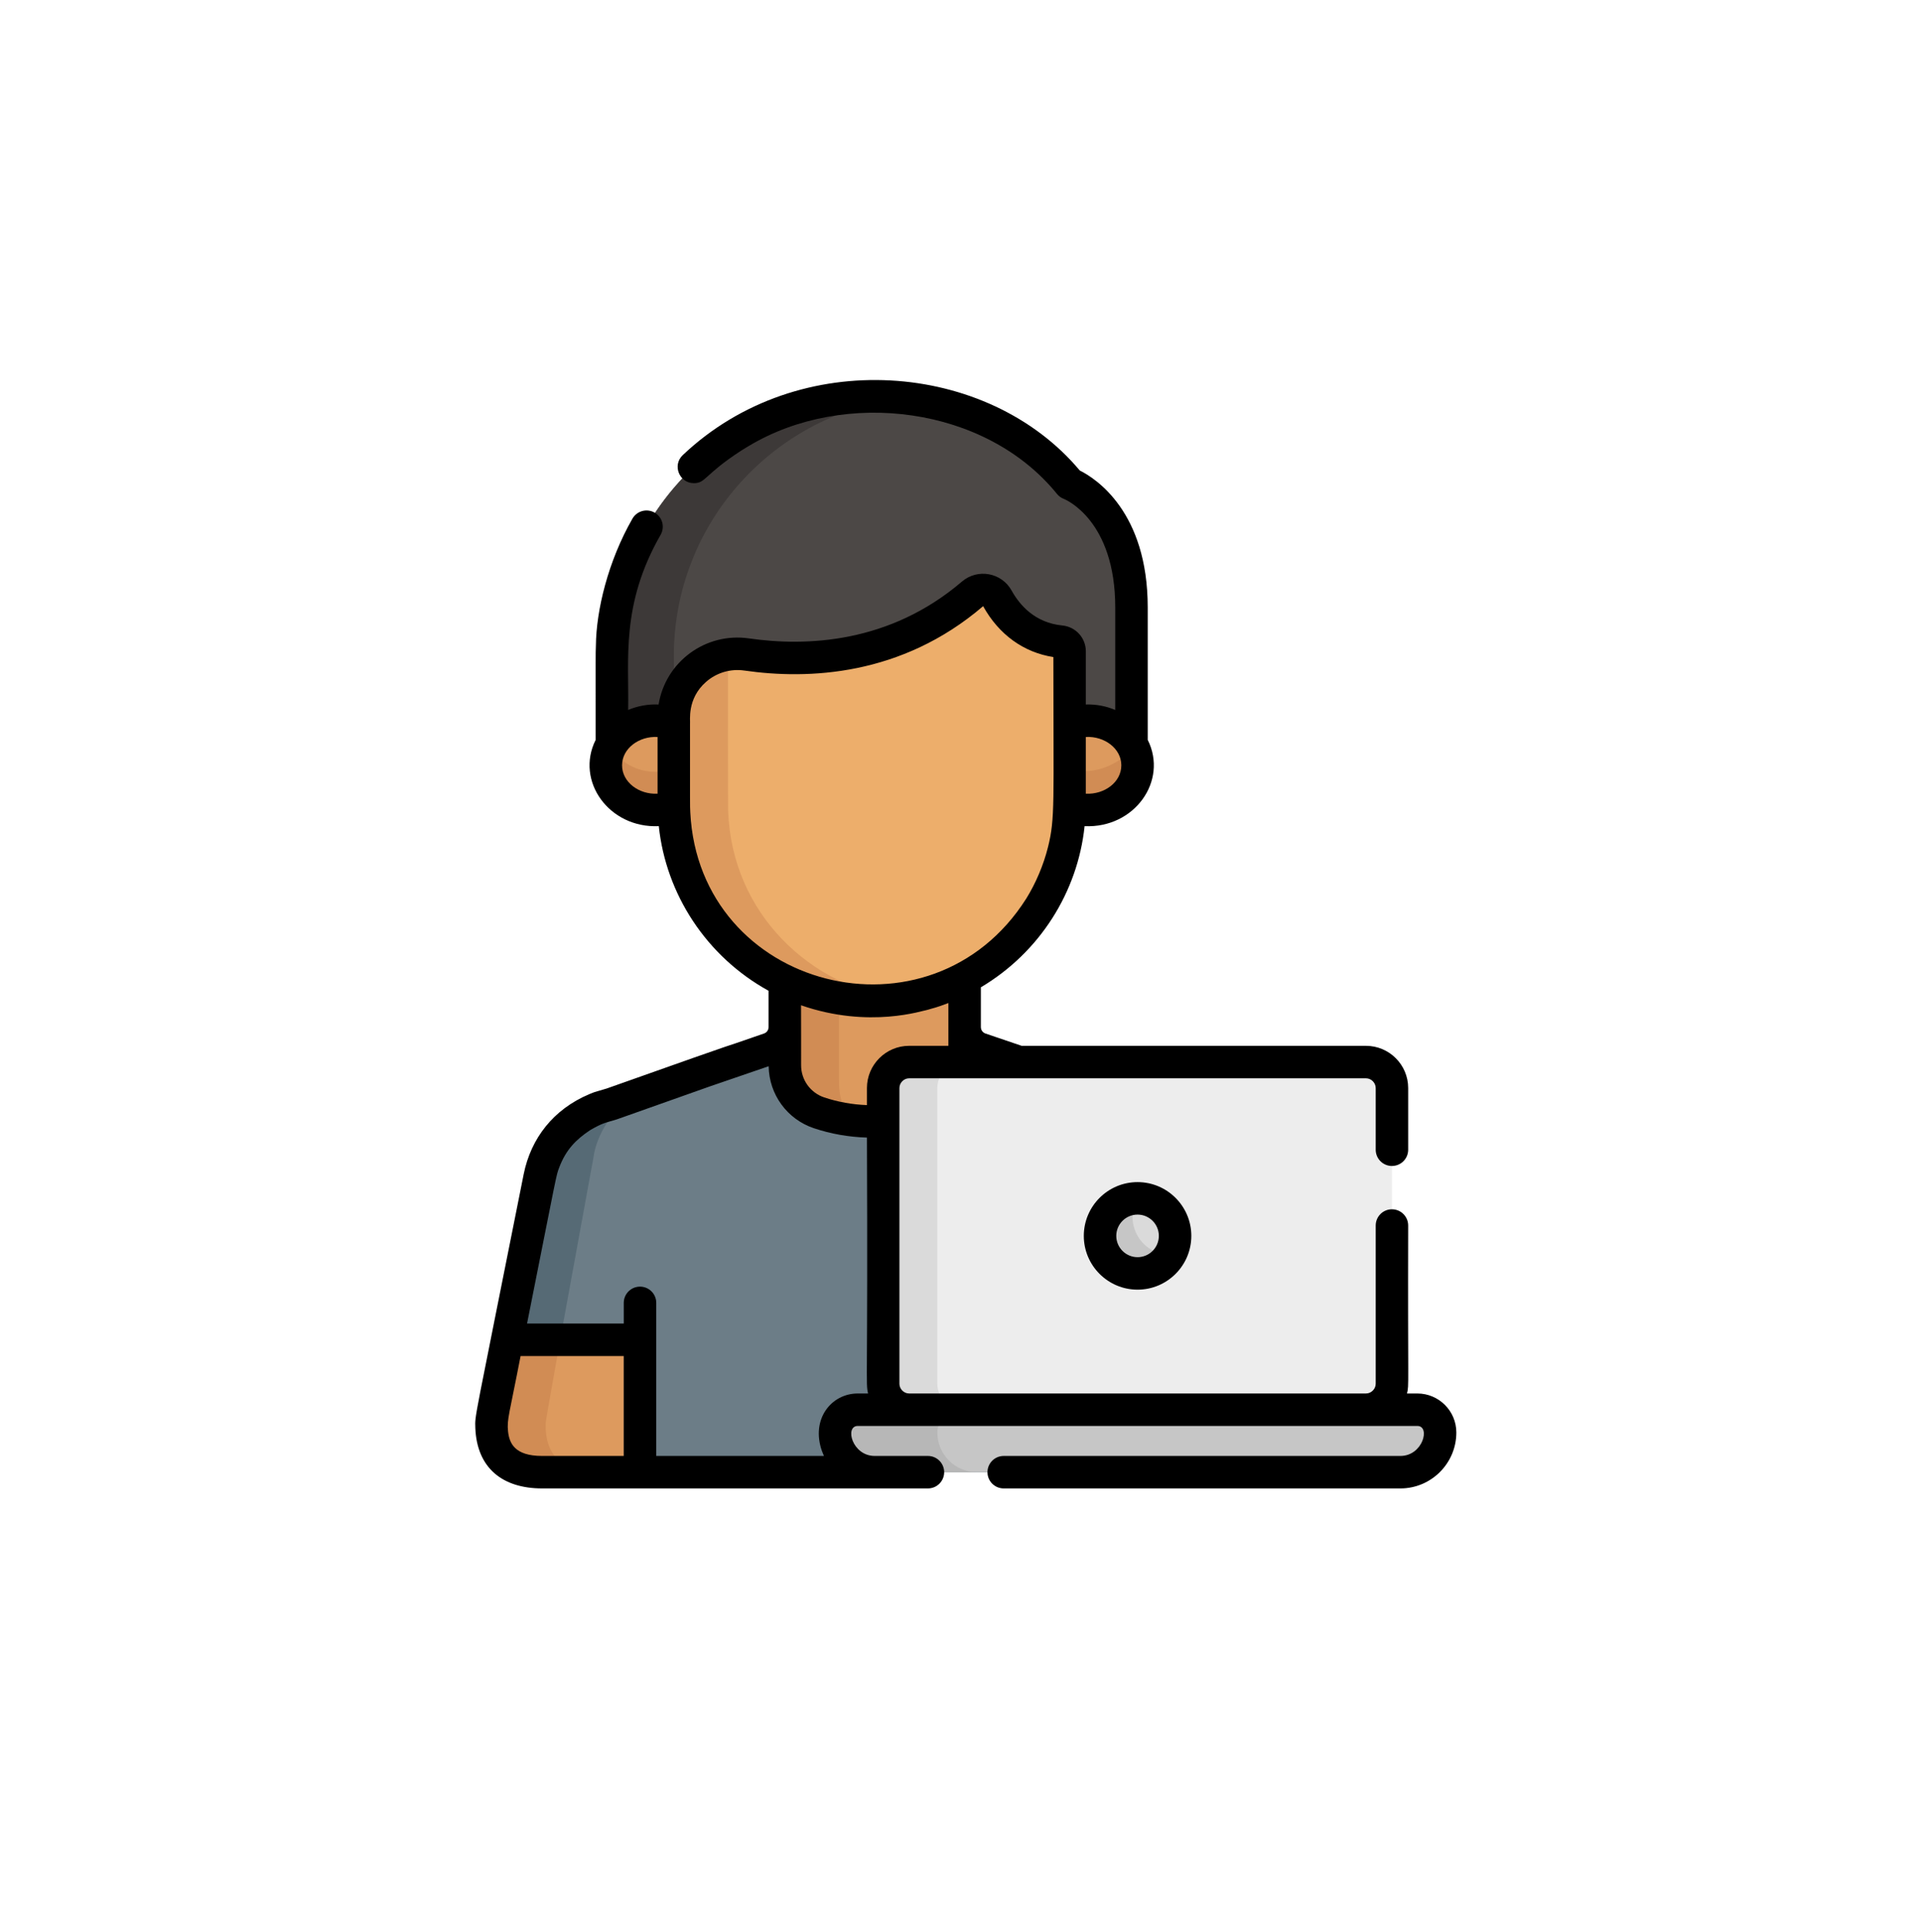<svg width="182" height="183" viewBox="0 0 182 183" fill="none" xmlns="http://www.w3.org/2000/svg">
<g filter="url(#filter0_d_530_1541)">
<circle cx="91" cy="88" r="70" fill="white"/>
</g>
<path d="M119.112 134.036C119.04 133.675 114.662 111.682 114.614 111.456C114.088 108.91 112.664 106.959 110.573 105.703C109.32 104.947 108.608 104.827 107.795 104.577L92.867 99.359C92.437 99.212 92.064 98.934 91.8 98.564C91.536 98.195 91.394 97.752 91.394 97.297V92.726C85.676 95.585 79.68 95.404 74.357 92.807V97.297C74.358 97.752 74.216 98.195 73.951 98.564C73.687 98.934 73.314 99.212 72.885 99.359L66.748 101.464H66.742L66.743 101.465L66.742 101.466L57.962 104.577L56.807 104.918C54.719 105.697 52.908 107.176 51.893 109.244C51.19 110.669 51.399 110.169 47.989 127.282C46.727 133.819 46.449 134.295 46.606 135.756C47.046 139.838 51.245 139.412 51.358 139.461H114.399C114.443 139.447 119.936 139.865 119.112 134.036Z" fill="#6C7D87"/>
<path d="M51.773 134.036L56.27 109.404C56.208 109.704 56.604 106.11 59.985 103.86C56.209 105.198 57.379 104.663 56.219 105.16C54.027 106.15 52.328 107.831 51.49 110.2C51.155 111.152 51.373 110.315 47.989 127.282C46.727 133.819 46.449 134.296 46.606 135.755C47.046 139.838 51.245 139.412 51.358 139.461H56.486C52.868 139.462 51.305 137.346 51.773 134.036Z" fill="#566A75"/>
<path d="M60.638 139.462H51.358C51.239 139.41 46.453 139.891 46.572 134.901C46.599 133.838 46.732 133.793 47.989 127.283L48.062 126.918H60.638V139.462Z" fill="#DD9A5E"/>
<path d="M53.072 126.918H48.062L47.989 127.282C46.727 133.815 46.599 133.836 46.572 134.901C46.453 139.874 51.264 139.421 51.358 139.462H56.486C53.153 139.462 51.633 137.709 51.7 134.901C51.708 134.576 51.83 133.894 53.072 126.918Z" fill="#D18C54"/>
<path d="M74.357 92.615C74.357 105.367 74.357 90.566 74.358 100.609H74.363V100.916C74.363 102.957 75.666 104.77 77.601 105.418C80.706 106.458 84.692 106.576 88.15 105.418C90.085 104.77 91.388 102.957 91.388 100.916V100.609H91.394L91.394 92.615C85.874 95.559 79.651 95.438 74.357 92.615Z" fill="#DD9A5E"/>
<path d="M79.492 102.314H79.485L79.485 94.45C77.695 94.092 75.968 93.474 74.357 92.615C74.357 105.367 74.357 90.566 74.358 100.609H74.363V100.916C74.363 102.957 75.666 104.77 77.601 105.418C78.581 105.744 79.591 105.974 80.617 106.103C79.312 104.333 79.512 102.45 79.492 102.314Z" fill="#D18C54"/>
<path d="M60.638 121.886C60.436 121.886 60.236 121.925 60.049 122.003C59.862 122.08 59.693 122.193 59.55 122.336C59.407 122.479 59.294 122.649 59.217 122.835C59.139 123.022 59.1 123.222 59.1 123.424V139.462H62.176V123.424C62.176 123.222 62.137 123.022 62.059 122.835C61.982 122.649 61.869 122.479 61.726 122.336C61.583 122.193 61.413 122.08 61.227 122.003C61.04 121.925 60.84 121.886 60.638 121.886Z" fill="#566A75"/>
<path d="M132.679 139.462H82.876C80.798 139.462 79.113 137.777 79.113 135.699C79.113 134.508 80.079 133.543 81.27 133.543H134.285C135.476 133.543 136.442 134.508 136.442 135.699C136.442 137.777 134.757 139.462 132.679 139.462Z" fill="#C6C6C6"/>
<path d="M88.805 135.699C88.805 134.508 89.77 133.543 90.961 133.543H81.27C80.079 133.543 79.113 134.508 79.113 135.699C79.113 137.777 80.798 139.462 82.876 139.462H92.567C90.489 139.462 88.805 137.777 88.805 135.699Z" fill="#B7B7B7"/>
<path d="M129.416 100.61H86.137C84.783 100.61 83.676 101.717 83.676 103.071V131.082C83.676 132.435 84.783 133.543 86.137 133.543H129.416C130.77 133.543 131.877 132.435 131.877 131.082V103.071C131.877 101.717 130.77 100.61 129.416 100.61Z" fill="#EDEDED"/>
<path d="M88.804 131.082V103.071C88.804 101.717 89.911 100.61 91.265 100.61H86.137C84.783 100.61 83.676 101.717 83.676 103.071V131.082C83.676 132.435 84.783 133.543 86.137 133.543H91.265C89.911 133.543 88.804 132.435 88.804 131.082Z" fill="#DADADA"/>
<path d="M107.776 120.63C109.739 120.63 111.331 119.039 111.331 117.075C111.331 115.112 109.739 113.52 107.776 113.52C105.812 113.52 104.221 115.112 104.221 117.075C104.221 119.039 105.812 120.63 107.776 120.63Z" fill="#DADADA"/>
<path d="M107.779 113.524C105.068 113.519 103.322 116.47 104.698 118.854C106.075 121.239 109.503 121.2 110.854 118.851C108.12 118.847 106.412 115.898 107.779 113.524Z" fill="#C6C6C6"/>
<path d="M82.412 37.562C69.161 37.612 57.975 48.429 57.975 62.172V71.499H107.202V57.546C107.202 48.015 101.338 45.82 101.338 45.82C94.046 36.829 82.421 37.562 82.421 37.562" fill="#4C4846"/>
<path d="M85.737 37.709C70.721 35.999 58.5 47.333 57.997 61.202C57.958 62.199 57.984 61.826 57.976 71.498H63.839V62.172C63.839 49.441 73.476 39.054 85.737 37.709Z" fill="#3D3938"/>
<path d="M63.839 68.57C60.752 67.469 57.4 69.516 57.4 72.5C57.4 75.484 60.751 77.531 63.839 76.431V68.57ZM101.339 68.57C104.426 67.469 107.778 69.516 107.778 72.5C107.778 75.484 104.427 77.531 101.339 76.431V68.57Z" fill="#DD9A5E"/>
<path d="M57.85 70.693C56.047 74.117 59.843 77.855 63.838 76.431V72.816C61.508 73.646 58.904 72.694 57.85 70.693ZM101.338 72.816V76.431C105.332 77.855 109.129 74.117 107.326 70.693C106.572 72.125 103.668 73.647 101.338 72.816Z" fill="#D18C54"/>
<path d="M100.492 60.781C100.971 60.827 101.339 61.224 101.339 61.704C101.339 77.49 101.349 76.299 101.312 77.033C101.069 81.834 99.015 86.243 95.676 89.501C83.972 100.913 64.442 92.82 63.854 76.813C63.827 76.108 63.838 67.931 63.838 67.954C63.838 64.278 67.101 61.473 70.74 61.998C76.47 62.825 84.835 62.504 92.134 56.265C92.884 55.624 94.022 55.831 94.501 56.694C95.406 58.322 97.204 60.464 100.492 60.781Z" fill="#EDAE6B"/>
<path d="M68.984 76.813C68.961 76.208 68.966 65.132 68.968 62.003C66.106 62.433 63.838 64.89 63.838 67.954C63.838 67.931 63.827 76.108 63.854 76.813C64.287 88.615 75.018 96.113 85.317 94.665C76.861 93.496 69.346 86.65 68.984 76.813Z" fill="#DD9A5E"/>
<path d="M102.682 117.076C102.682 119.884 104.967 122.17 107.775 122.17C110.584 122.17 112.869 119.884 112.869 117.076C112.869 114.267 110.584 111.982 107.775 111.982C104.967 111.982 102.682 114.267 102.682 117.076ZM109.792 117.076C109.792 118.188 108.887 119.093 107.775 119.093C106.663 119.093 105.758 118.188 105.758 117.076C105.758 115.964 106.663 115.059 107.775 115.059C108.888 115.059 109.792 115.964 109.792 117.076Z" fill="black"/>
<path d="M134.283 132.005H133.302C133.512 131.118 133.372 131.767 133.414 116.094C133.414 115.892 133.374 115.692 133.297 115.505C133.219 115.319 133.106 115.149 132.963 115.006C132.82 114.863 132.651 114.75 132.464 114.673C132.277 114.595 132.077 114.556 131.875 114.556C131.673 114.556 131.473 114.595 131.287 114.673C131.1 114.75 130.93 114.863 130.788 115.006C130.645 115.149 130.531 115.319 130.454 115.505C130.377 115.692 130.337 115.892 130.337 116.094V131.082C130.337 131.582 129.914 132.005 129.414 132.005H86.135C85.635 132.005 85.212 131.582 85.212 131.082V103.071C85.212 102.571 85.635 102.148 86.135 102.148H129.414C129.914 102.148 130.337 102.571 130.337 103.071V108.915C130.337 109.117 130.377 109.317 130.454 109.504C130.531 109.69 130.645 109.86 130.788 110.003C130.93 110.146 131.1 110.259 131.287 110.336C131.473 110.414 131.673 110.453 131.875 110.453C132.077 110.453 132.277 110.414 132.464 110.336C132.651 110.259 132.82 110.146 132.963 110.003C133.106 109.86 133.219 109.69 133.297 109.504C133.374 109.317 133.414 109.117 133.414 108.915V103.071C133.414 100.866 131.619 99.072 129.414 99.072H96.794L93.363 97.905C93.237 97.861 93.127 97.779 93.049 97.671C92.972 97.562 92.93 97.431 92.93 97.298V93.528C98.514 90.209 102.102 84.498 102.757 78.262C107.464 78.48 110.691 73.985 108.738 70.087V57.545C108.738 48.476 103.806 45.321 102.299 44.569C93.608 34.194 75.695 32.685 64.688 43.111C63.673 44.065 64.355 45.771 65.741 45.771C66.874 45.771 66.701 44.978 70.203 42.701C70.463 42.533 70.966 42.236 70.945 42.248C80.016 36.804 93.396 38.472 100.141 46.789C100.314 47.002 100.524 47.159 100.781 47.255C100.98 47.335 105.661 49.305 105.661 57.546V67.255C104.808 66.894 103.872 66.708 102.875 66.736V61.704C102.875 60.428 101.913 59.373 100.638 59.25C98.053 59.001 96.604 57.316 95.844 55.947C94.893 54.234 92.621 53.823 91.132 55.096C84.273 60.96 76.376 61.257 70.957 60.476C66.851 59.883 63.056 62.685 62.396 66.738C61.408 66.694 60.423 66.87 59.511 67.255C59.608 62.464 58.794 57.278 62.589 50.661C62.792 50.307 62.846 49.887 62.74 49.493C62.633 49.099 62.374 48.764 62.02 48.561C61.666 48.358 61.246 48.304 60.852 48.411C60.459 48.517 60.123 48.776 59.92 49.13C57.606 53.166 56.487 57.828 56.457 61.142C56.419 62.135 56.442 61.771 56.435 70.086C54.479 73.99 57.719 78.479 62.416 78.261C63.091 84.679 66.894 90.592 72.817 93.858V97.297C72.817 97.571 72.643 97.815 72.385 97.904C66.287 100.036 73.473 97.443 57.486 103.113C56.091 103.526 56.4 103.419 55.849 103.643C52.421 105.083 50.301 107.837 49.617 111.224C44.818 135.327 45 133.96 45.033 135.271C45.182 139.07 47.612 141 51.356 141H87.914C88.116 141 88.316 140.96 88.503 140.883C88.69 140.806 88.859 140.692 89.002 140.549C89.145 140.407 89.258 140.237 89.335 140.05C89.413 139.864 89.453 139.664 89.453 139.462C89.453 139.26 89.413 139.06 89.335 138.873C89.258 138.686 89.145 138.517 89.002 138.374C88.859 138.231 88.69 138.118 88.503 138.04C88.316 137.963 88.116 137.923 87.914 137.923H82.873C80.723 137.923 80.011 135.081 81.267 135.081H134.283C135.541 135.081 134.821 137.923 132.677 137.923H95.093C94.891 137.923 94.691 137.963 94.504 138.04C94.318 138.118 94.148 138.231 94.005 138.374C93.863 138.517 93.749 138.686 93.672 138.873C93.595 139.06 93.555 139.26 93.555 139.462C93.555 139.664 93.595 139.864 93.672 140.05C93.749 140.237 93.863 140.407 94.005 140.549C94.148 140.692 94.318 140.806 94.504 140.883C94.691 140.96 94.891 141 95.093 141H132.676C135.599 141 137.977 138.622 137.977 135.699C137.977 133.662 136.32 132.005 134.283 132.005ZM75.893 95.229C82.393 97.489 87.508 95.696 87.856 95.669L87.852 95.657L87.873 95.651L87.877 95.663C88.413 95.489 88.593 95.502 89.853 95.017V99.071H86.135C83.93 99.071 82.136 100.865 82.136 103.07V104.688C80.738 104.636 79.379 104.391 78.087 103.959C77.449 103.745 76.895 103.336 76.502 102.79C76.109 102.244 75.898 101.588 75.899 100.916C75.895 97.184 75.905 99.463 75.893 95.229ZM106.237 72.5C106.237 74.101 104.632 75.28 102.875 75.187V69.814C104.648 69.72 106.237 70.915 106.237 72.5ZM100.342 62.312L100.34 62.312C100.341 62.312 100.342 62.312 100.342 62.312ZM58.936 72.5C58.936 70.9 60.541 69.721 62.298 69.814V75.187C60.524 75.281 58.936 74.086 58.936 72.5ZM65.399 76.953C65.36 76.241 65.379 76.498 65.374 68.57C65.421 68.311 65.043 66.197 66.918 64.573C67.408 64.15 67.982 63.837 68.603 63.655C69.224 63.474 69.877 63.428 70.517 63.521C76.564 64.394 85.396 64.046 93.131 57.434L93.154 57.441C94.64 60.116 96.984 61.806 99.798 62.244C99.798 76.148 99.978 77.504 99.287 80.257C98.862 81.958 98.128 83.675 97.235 85.116C88.207 99.385 66.24 93.775 65.399 76.953ZM51.356 137.923C48.722 137.923 48.25 136.677 48.133 135.591C48.011 134.459 48.262 133.951 49.322 128.456H59.097V137.923H51.356ZM81.267 132.005C78.767 132.005 76.806 134.426 77.872 137.456C77.929 137.614 77.992 137.77 78.062 137.924H62.174V123.424C62.174 122.575 61.486 121.886 60.636 121.886C59.786 121.886 59.098 122.575 59.098 123.424V125.38H49.934C52.836 110.815 52.669 111.424 52.986 110.585C53.619 108.922 54.563 107.949 55.916 107.056C57.12 106.362 57.256 106.4 58.386 106.055C58.468 106.032 57.924 106.221 67.253 102.916L67.254 102.916L72.826 101.005C72.863 103.675 74.573 106.028 77.11 106.877C78.716 107.415 80.404 107.711 82.136 107.764C82.233 131.172 81.996 130.961 82.243 132.005H81.267V132.005H81.267Z" fill="black"/>
<defs>
<filter id="filter0_d_530_1541" x="0" y="0.5" width="182" height="182" filterUnits="userSpaceOnUse" color-interpolation-filters="sRGB">
<feFlood flood-opacity="0" result="BackgroundImageFix"/>
<feColorMatrix in="SourceAlpha" type="matrix" values="0 0 0 0 0 0 0 0 0 0 0 0 0 0 0 0 0 0 127 0" result="hardAlpha"/>
<feOffset dy="3.5"/>
<feGaussianBlur stdDeviation="10.5"/>
<feComposite in2="hardAlpha" operator="out"/>
<feColorMatrix type="matrix" values="0 0 0 0 0 0 0 0 0 0 0 0 0 0 0 0 0 0 0.06 0"/>
<feBlend mode="normal" in2="BackgroundImageFix" result="effect1_dropShadow_530_1541"/>
<feBlend mode="normal" in="SourceGraphic" in2="effect1_dropShadow_530_1541" result="shape"/>
</filter>
</defs>
</svg>
